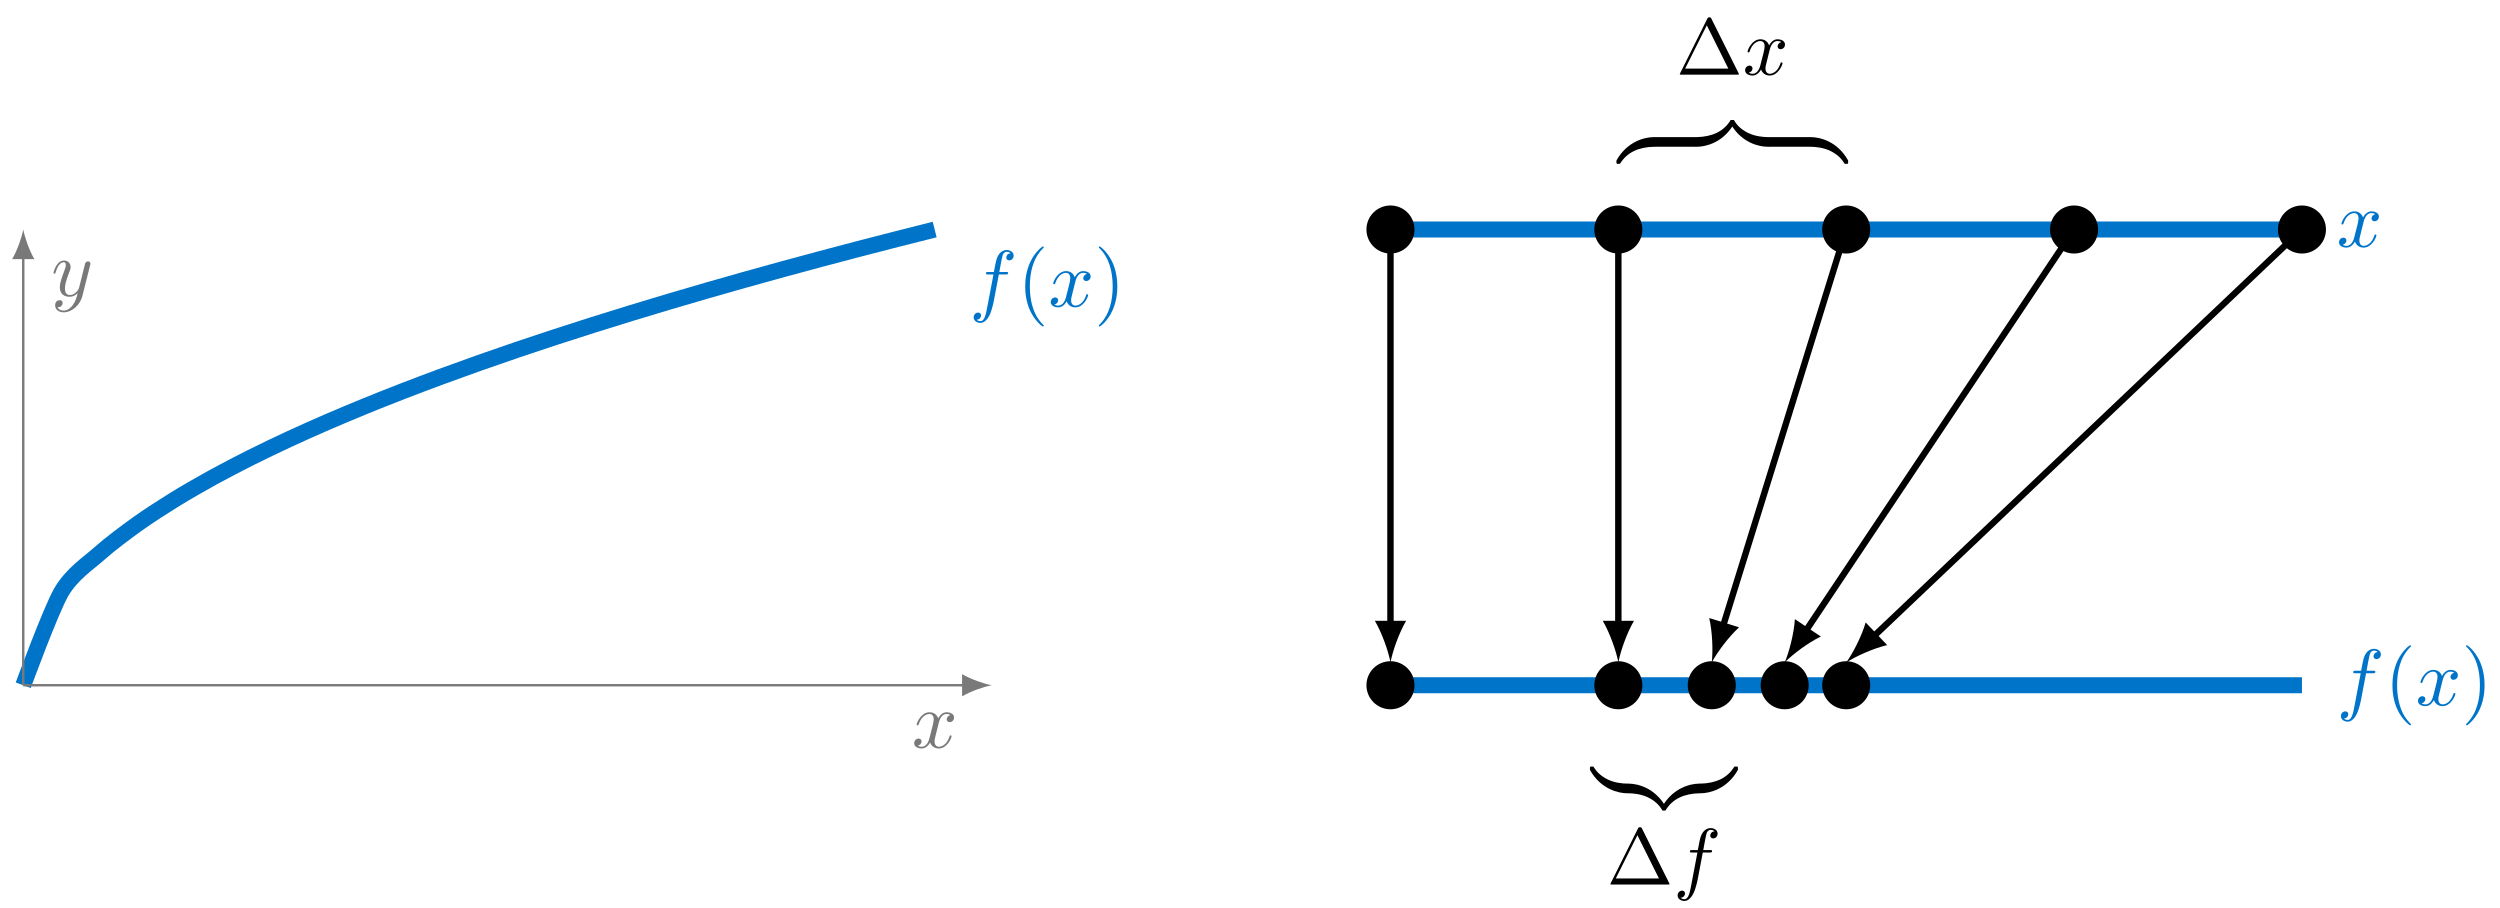 <svg xmlns="http://www.w3.org/2000/svg" xmlns:xlink="http://www.w3.org/1999/xlink" version="1.1" width="311pt" height="113pt" viewBox="0 0 311 113">
<defs>
<path id="font_1_1" d="M.367 .4H.453C.473 .4 .483 .4 .483 .42 .483 .431 .473 .431 .456 .431H.373L.394 .545C.398 .566 .412 .637 .418 .649 .427 .668 .444 .683 .465 .683 .469 .683 .495 .683 .514 .665 .47 .661 .46 .626 .46 .611 .46 .588 .478 .576 .497 .576 .523 .576 .552 .598 .552 .636 .552 .682 .506 .705 .465 .705 .431 .705 .368 .687 .338 .588 .332 .567 .329 .557 .305 .431H.236C.217 .431 .206 .431 .206 .412 .206 .4 .215 .4 .234 .4H.3L.225 .005C.207-.092 .19-.183 .138-.183 .134-.183 .109-.183 .09-.165 .136-.162 .145-.126 .145-.111 .145-.088 .127-.076 .108-.076 .082-.076 .053-.098 .053-.136 .053-.181 .097-.205 .138-.205 .193-.205 .233-.146 .251-.108 .283-.045 .306 .076 .307 .083L.367 .4Z"/>
<path id="font_2_2" d="M.331-.24C.331-.237 .331-.235 .314-.218 .189-.092 .157 .097 .157 .25 .157 .424 .195 .598 .318 .723 .331 .735 .331 .737 .331 .74 .331 .747 .327 .75 .321 .75 .311 .75 .221 .682 .162 .555 .111 .445 .099 .334 .099 .25 .099 .172 .11 .051 .165-.062 .225-.185 .311-.25 .321-.25 .327-.25 .331-.247 .331-.24Z"/>
<path id="font_1_2" d="M.334 .302C.34 .328 .363 .42 .433 .42 .438 .42 .462 .42 .483 .407 .455 .402 .435 .377 .435 .353 .435 .337 .446 .318 .473 .318 .495 .318 .527 .336 .527 .376 .527 .428 .468 .442 .434 .442 .376 .442 .341 .389 .329 .366 .304 .432 .25 .442 .221 .442 .117 .442 .06 .313 .06 .288 .06 .278 .07 .278 .072 .278 .08 .278 .083 .28 .085 .289 .119 .395 .185 .42 .219 .42 .238 .42 .273 .411 .273 .353 .273 .322 .256 .255 .219 .115 .203 .053 .168 .011 .124 .011 .118 .011 .095 .011 .074 .024 .099 .029 .121 .05 .121 .078 .121 .105 .099 .113 .084 .113 .054 .113 .029 .087 .029 .055 .029 .009 .079-.011 .123-.011 .189-.011 .225 .059 .228 .065 .24 .028 .276-.011 .336-.011 .439-.011 .496 .118 .496 .143 .496 .153 .487 .153 .484 .153 .475 .153 .473 .149 .471 .142 .438 .035 .37 .011 .338 .011 .299 .011 .283 .043 .283 .077 .283 .099 .289 .121 .3 .165L.334 .302Z"/>
<path id="font_2_3" d="M.289 .25C.289 .328 .278 .449 .223 .562 .163 .685 .077 .75 .067 .75 .061 .75 .057 .746 .057 .74 .057 .737 .057 .735 .076 .717 .174 .618 .231 .459 .231 .25 .231 .079 .194-.097 .07-.223 .057-.235 .057-.237 .057-.24 .057-.246 .061-.25 .067-.25 .077-.25 .167-.182 .226-.055 .277 .055 .289 .166 .289 .25Z"/>
<path id="font_1_3" d="M.486 .381C.49 .395 .49 .397 .49 .404 .49 .422 .476 .431 .461 .431 .451 .431 .435 .425 .426 .41 .424 .405 .416 .374 .412 .356 .405 .33 .398 .303 .392 .276L.347 .096C.343 .081 .3 .011 .234 .011 .183 .011 .172 .055 .172 .092 .172 .138 .189 .2 .223 .288 .239 .329 .243 .34 .243 .36 .243 .405 .211 .442 .161 .442 .066 .442 .029 .297 .029 .288 .029 .278 .039 .278 .041 .278 .051 .278 .052 .28 .057 .296 .084 .39 .124 .42 .158 .42 .166 .42 .183 .42 .183 .388 .183 .363 .173 .337 .166 .318 .126 .212 .108 .155 .108 .108 .108 .019 .171-.011 .23-.011 .269-.011 .303 .006 .331 .034 .318-.018 .306-.067 .266-.12 .24-.154 .202-.183 .156-.183 .142-.183 .097-.18 .08-.141 .096-.141 .109-.141 .123-.129 .133-.12 .143-.107 .143-.088 .143-.057 .116-.053 .106-.053 .083-.053 .05-.069 .05-.118 .05-.168 .094-.205 .156-.205 .259-.205 .362-.114 .39-.001L.486 .381Z"/>
<path id="font_2_1" d="M.442 .698C.435 .711 .433 .716 .416 .716 .399 .716 .397 .711 .39 .698L.052 .02C.047 .011 .047 .009 .047 .008 .047 0 .053 0 .069 0H.763C.779 0 .785 0 .785 .008 .785 .009 .785 .011 .78 .02L.442 .698M.384 .616 .653 .076H.114L.384 .616Z"/>
<path id="font_3_1" d="M.46 .092C.46 .119 .46 .12 .439 .12 .337 .12 .112 .072-.024-.172V-.188C-.024-.213-.023-.214 0-.214 .019-.214 .02-.213 .025-.206 .107-.075 .245-.004 .448 0 .46 0 .46 .007 .46 .028V.092Z"/>
<path id="font_3_4" d="M.474 .308C.474 .333 .473 .334 .45 .334 .431 .334 .43 .333 .425 .326 .343 .195 .205 .124 .002 .12-.01 .12-.01 .113-.01 .092V.028C-.01 .001-.01 0 .011 0 .113 0 .338 .048 .474 .292V.308Z"/>
<path id="font_3_3" d="M.46 .092C.46 .115 .46 .12 .446 .12 .385 .121 .286 .129 .196 .173 .088 .227 .047 .29 .022 .329 .019 .334 .013 .334 0 .334-.023 .334-.024 .333-.024 .308V.292C.112 .047 .337 0 .439 0 .46 0 .46 .001 .46 .028V.092Z"/>
<path id="font_3_2" d="M.474-.172C.338 .073 .113 .12 .011 .12-.01 .12-.01 .119-.01 .092V.028C-.01 .005-.01 0 .004 0 .065-.001 .164-.009 .254-.053 .362-.107 .403-.17 .428-.209 .431-.214 .437-.214 .45-.214 .473-.214 .474-.213 .474-.188V-.172Z"/>
</defs>
<path transform="matrix(1,0,0,-1,2.893,85.244)" stroke-width="1.993" stroke-linecap="butt" stroke-miterlimit="10" stroke-linejoin="miter" fill="none" stroke="#0074c8" d="M0 0C0 0 3.413 9.301 4.724 11.572 6.035 13.843 8.137 15.19 9.448 16.366 10.759 17.541 12.862 19.103 14.173 20.043 15.483 20.984 17.586 22.335 18.897 23.144 20.208 23.953 22.31 25.154 23.621 25.876 24.932 26.598 27.034 27.688 28.345 28.345 29.656 29.003 31.758 30.009 33.069 30.617 34.38 31.226 36.483 32.162 37.793 32.731 39.104 33.3 41.207 34.18 42.518 34.716 43.829 35.252 45.931 36.086 47.242 36.594 48.553 37.103 50.655 37.896 51.966 38.38 53.277 38.865 55.379 39.623 56.69 40.087 58.001 40.551 60.103 41.278 61.414 41.724 62.725 42.169 64.828 42.869 66.138 43.299 67.449 43.728 69.552 44.404 70.863 44.819 72.174 45.233 74.276 45.887 75.587 46.288 76.898 46.69 79 47.324 80.311 47.713 81.622 48.103 83.724 48.718 85.035 49.097 86.346 49.475 88.448 50.073 89.759 50.442 91.07 50.81 93.173 51.393 94.484 51.752 95.795 52.111 97.897 52.68 99.208 53.03 100.519 53.381 102.621 53.936 103.932 54.278 105.243 54.621 107.345 55.163 108.656 55.498 109.967 55.833 113.38 56.691 113.38 56.691"/>
<use data-text="f" xlink:href="#font_1_1" transform="matrix(9.963,0,0,-9.963,120.599,38.128)" fill="#0074c8"/>
<use data-text="(" xlink:href="#font_2_2" transform="matrix(9.963,0,0,-9.963,126.549,38.128)" fill="#0074c8"/>
<use data-text="x" xlink:href="#font_1_2" transform="matrix(9.963,0,0,-9.963,130.423,38.128)" fill="#0074c8"/>
<use data-text=")" xlink:href="#font_2_3" transform="matrix(9.963,0,0,-9.963,136.117,38.128)" fill="#0074c8"/>
<path transform="matrix(1,0,0,-1,2.893,85.244)" stroke-width=".299" stroke-linecap="butt" stroke-miterlimit="10" stroke-linejoin="miter" fill="none" stroke="#797979" d="M0 0H117.156"/>
<path transform="matrix(1,0,0,-1,120.051,85.244)" d="M3.318 0C2.335 .184 .737 .737-.369 1.382V-1.382C.737-.737 2.335-.184 3.318 0" fill="#797979"/>
<use data-text="x" xlink:href="#font_1_2" transform="matrix(9.963,0,0,-9.963,113.435,93.005)" fill="#797979"/>
<path transform="matrix(1,0,0,-1,2.893,85.244)" stroke-width=".299" stroke-linecap="butt" stroke-miterlimit="10" stroke-linejoin="miter" fill="none" stroke="#797979" d="M0 0V53.376"/>
<path transform="matrix(0,-1,-1,-0,2.893,31.867)" d="M3.318 0C2.335 .184 .737 .737-.369 1.382V-1.382C.737-.737 2.335-.184 3.318 0" fill="#797979"/>
<use data-text="y" xlink:href="#font_1_3" transform="matrix(9.963,0,0,-9.963,6.363,36.812)" fill="#797979"/>
<path transform="matrix(1,0,0,-1,2.893,85.244)" stroke-width="1.993" stroke-linecap="butt" stroke-miterlimit="10" stroke-linejoin="miter" fill="none" stroke="#0074c8" d="M170.081 0H283.468"/>
<use data-text="f" xlink:href="#font_1_1" transform="matrix(9.963,0,0,-9.963,290.683,87.736)" fill="#0074c8"/>
<use data-text="(" xlink:href="#font_2_2" transform="matrix(9.963,0,0,-9.963,296.634,87.736)" fill="#0074c8"/>
<use data-text="x" xlink:href="#font_1_2" transform="matrix(9.963,0,0,-9.963,300.508,87.736)" fill="#0074c8"/>
<use data-text=")" xlink:href="#font_2_3" transform="matrix(9.963,0,0,-9.963,306.202,87.736)" fill="#0074c8"/>
<path transform="matrix(1,0,0,-1,2.893,85.244)" stroke-width="1.993" stroke-linecap="butt" stroke-miterlimit="10" stroke-linejoin="miter" fill="none" stroke="#0074c8" d="M170.081 56.694H283.468"/>
<use data-text="x" xlink:href="#font_1_2" transform="matrix(9.963,0,0,-9.963,290.683,30.694)" fill="#0074c8"/>
<path transform="matrix(1,0,0,-1,2.893,85.244)" d="M173.07 56.694C173.07 58.344 171.732 59.682 170.081 59.682 168.43 59.682 167.092 58.344 167.092 56.694 167.092 55.043 168.43 53.705 170.081 53.705 171.732 53.705 173.07 55.043 173.07 56.694ZM170.081 56.694"/>
<path transform="matrix(1,0,0,-1,2.893,85.244)" d="M201.416 56.694C201.416 58.344 200.078 59.682 198.428 59.682 196.777 59.682 195.439 58.344 195.439 56.694 195.439 55.043 196.777 53.705 198.428 53.705 200.078 53.705 201.416 55.043 201.416 56.694ZM198.428 56.694"/>
<path transform="matrix(1,0,0,-1,2.893,85.244)" d="M229.763 56.694C229.763 58.344 228.425 59.682 226.774 59.682 225.124 59.682 223.786 58.344 223.786 56.694 223.786 55.043 225.124 53.705 226.774 53.705 228.425 53.705 229.763 55.043 229.763 56.694ZM226.774 56.694"/>
<path transform="matrix(1,0,0,-1,2.893,85.244)" d="M258.11 56.694C258.11 58.344 256.772 59.682 255.121 59.682 253.471 59.682 252.132 58.344 252.132 56.694 252.132 55.043 253.471 53.705 255.121 53.705 256.772 53.705 258.11 55.043 258.11 56.694ZM255.121 56.694"/>
<path transform="matrix(1,0,0,-1,2.893,85.244)" d="M286.457 56.694C286.457 58.344 285.119 59.682 283.468 59.682 281.817 59.682 280.479 58.344 280.479 56.694 280.479 55.043 281.817 53.705 283.468 53.705 285.119 53.705 286.457 55.043 286.457 56.694ZM283.468 56.694"/>
<path transform="matrix(1,0,0,-1,2.893,85.244)" d="M173.07 0C173.07 1.651 171.732 2.989 170.081 2.989 168.43 2.989 167.092 1.651 167.092 0 167.092-1.651 168.43-2.989 170.081-2.989 171.732-2.989 173.07-1.651 173.07 0ZM170.081 0"/>
<path transform="matrix(1,0,0,-1,2.893,85.244)" d="M201.416 0C201.416 1.651 200.078 2.989 198.428 2.989 196.777 2.989 195.439 1.651 195.439 0 195.439-1.651 196.777-2.989 198.428-2.989 200.078-2.989 201.416-1.651 201.416 0ZM198.428 0"/>
<path transform="matrix(1,0,0,-1,2.893,85.244)" d="M213.039 0C213.039 1.651 211.701 2.989 210.05 2.989 208.399 2.989 207.061 1.651 207.061 0 207.061-1.651 208.399-2.989 210.05-2.989 211.701-2.989 213.039-1.651 213.039 0ZM210.05 0"/>
<path transform="matrix(1,0,0,-1,2.893,85.244)" d="M222.11 0C222.11 1.651 220.771 2.989 219.121 2.989 217.47 2.989 216.132 1.651 216.132 0 216.132-1.651 217.47-2.989 219.121-2.989 220.771-2.989 222.11-1.651 222.11 0ZM219.121 0"/>
<path transform="matrix(1,0,0,-1,2.893,85.244)" d="M229.763 0C229.763 1.651 228.425 2.989 226.774 2.989 225.124 2.989 223.786 1.651 223.786 0 223.786-1.651 225.124-2.989 226.774-2.989 228.425-2.989 229.763-1.651 229.763 0ZM226.774 0"/>
<path transform="matrix(1,0,0,-1,2.893,85.244)" stroke-width=".797" stroke-linecap="butt" stroke-miterlimit="10" stroke-linejoin="miter" fill="none" stroke="#000000" d="M170.081 56.694V7.497"/>
<path transform="matrix(0,1,1,0,172.977,77.747)" d="M4.662 0C3.281 .259 1.036 1.036-.518 1.943V-1.943C1.036-1.036 3.281-.259 4.662 0"/>
<path transform="matrix(1,0,0,-1,2.893,85.244)" stroke-width=".797" stroke-linecap="butt" stroke-miterlimit="10" stroke-linejoin="miter" fill="none" stroke="#000000" d="M198.428 56.694V7.497"/>
<path transform="matrix(0,1,1,0,201.324,77.747)" d="M4.662 0C3.281 .259 1.036 1.036-.518 1.943V-1.943C1.036-1.036 3.281-.259 4.662 0"/>
<path transform="matrix(1,0,0,-1,2.893,85.244)" stroke-width=".797" stroke-linecap="butt" stroke-miterlimit="10" stroke-linejoin="miter" fill="none" stroke="#000000" d="M226.774 56.694 211.433 7.287"/>
<path transform="matrix(-.297,.955,.955,.297,214.329,77.957)" d="M4.662 0C3.281 .259 1.036 1.036-.518 1.943V-1.943C1.036-1.036 3.281-.259 4.662 0"/>
<path transform="matrix(1,0,0,-1,2.893,85.244)" stroke-width=".797" stroke-linecap="butt" stroke-miterlimit="10" stroke-linejoin="miter" fill="none" stroke="#000000" d="M255.121 56.694 221.712 6.711"/>
<path transform="matrix(-.556,.831,.831,.556,224.609,78.533)" d="M4.662 0C3.281 .259 1.036 1.036-.518 1.943V-1.943C1.036-1.036 3.281-.259 4.662 0"/>
<path transform="matrix(1,0,0,-1,2.893,85.244)" stroke-width=".797" stroke-linecap="butt" stroke-miterlimit="10" stroke-linejoin="miter" fill="none" stroke="#000000" d="M283.468 56.694 230.155 6.046"/>
<path transform="matrix(-.725,.689,.689,.725,233.052,79.198)" d="M4.662 0C3.281 .259 1.036 1.036-.518 1.943V-1.943C1.036-1.036 3.281-.259 4.662 0"/>
<path transform="matrix(1,0,0,-1,2.893,85.244)" stroke-width=".797" stroke-linecap="butt" stroke-miterlimit="10" stroke-linejoin="miter" fill="none" stroke="#000000" d=""/>
<use data-text="&#x2206;" xlink:href="#font_2_1" transform="matrix(9.963,0,0,-9.963,208.499,9.288)"/>
<use data-text="x" xlink:href="#font_1_2" transform="matrix(9.963,0,0,-9.963,216.802,9.288)"/>
<use data-text="&#xfffd;" xlink:href="#font_3_1" transform="matrix(9.963,0,0,-9.963,201.324,18.255)"/>
<path transform="matrix(1,0,0,-1,112.448,-57.88)" stroke-width="1.196" stroke-linecap="butt" stroke-miterlimit="10" stroke-linejoin="miter" fill="none" stroke="#000000" d="M93.357-75.536H98.564"/>
<use data-text="&#xfffd;" xlink:href="#font_3_4" transform="matrix(9.963,0,0,-9.963,211.014,18.255)"/>
<use data-text="&#xfffd;" xlink:href="#font_3_3" transform="matrix(9.963,0,0,-9.963,215.497,18.255)"/>
<path transform="matrix(1,0,0,-1,112.448,-57.88)" stroke-width="1.196" stroke-linecap="butt" stroke-miterlimit="10" stroke-linejoin="miter" fill="none" stroke="#000000" d="M107.531-75.536H112.737"/>
<use data-text="&#xfffd;" xlink:href="#font_3_2" transform="matrix(9.963,0,0,-9.963,225.187,18.255)"/>
<path transform="matrix(1,0,0,-1,2.893,85.244)" stroke-width=".797" stroke-linecap="butt" stroke-miterlimit="10" stroke-linejoin="miter" fill="none" stroke="#000000" d=""/>
<use data-text="&#xfffd;" xlink:href="#font_3_3" transform="matrix(9.963,0,0,-9.963,198.027,98.681)"/>
<use data-text="&#xfffd;" xlink:href="#font_3_2" transform="matrix(9.963,0,0,-9.963,202.51,98.681)"/>
<use data-text="&#xfffd;" xlink:href="#font_3_1" transform="matrix(9.963,0,0,-9.963,206.993,98.681)"/>
<use data-text="&#xfffd;" xlink:href="#font_3_4" transform="matrix(9.963,0,0,-9.963,211.476,98.681)"/>
<use data-text="&#x2206;" xlink:href="#font_2_1" transform="matrix(9.963,0,0,-9.963,199.868,110.039)"/>
<use data-text="f" xlink:href="#font_1_1" transform="matrix(9.963,0,0,-9.963,208.17,110.039)"/>
</svg>

